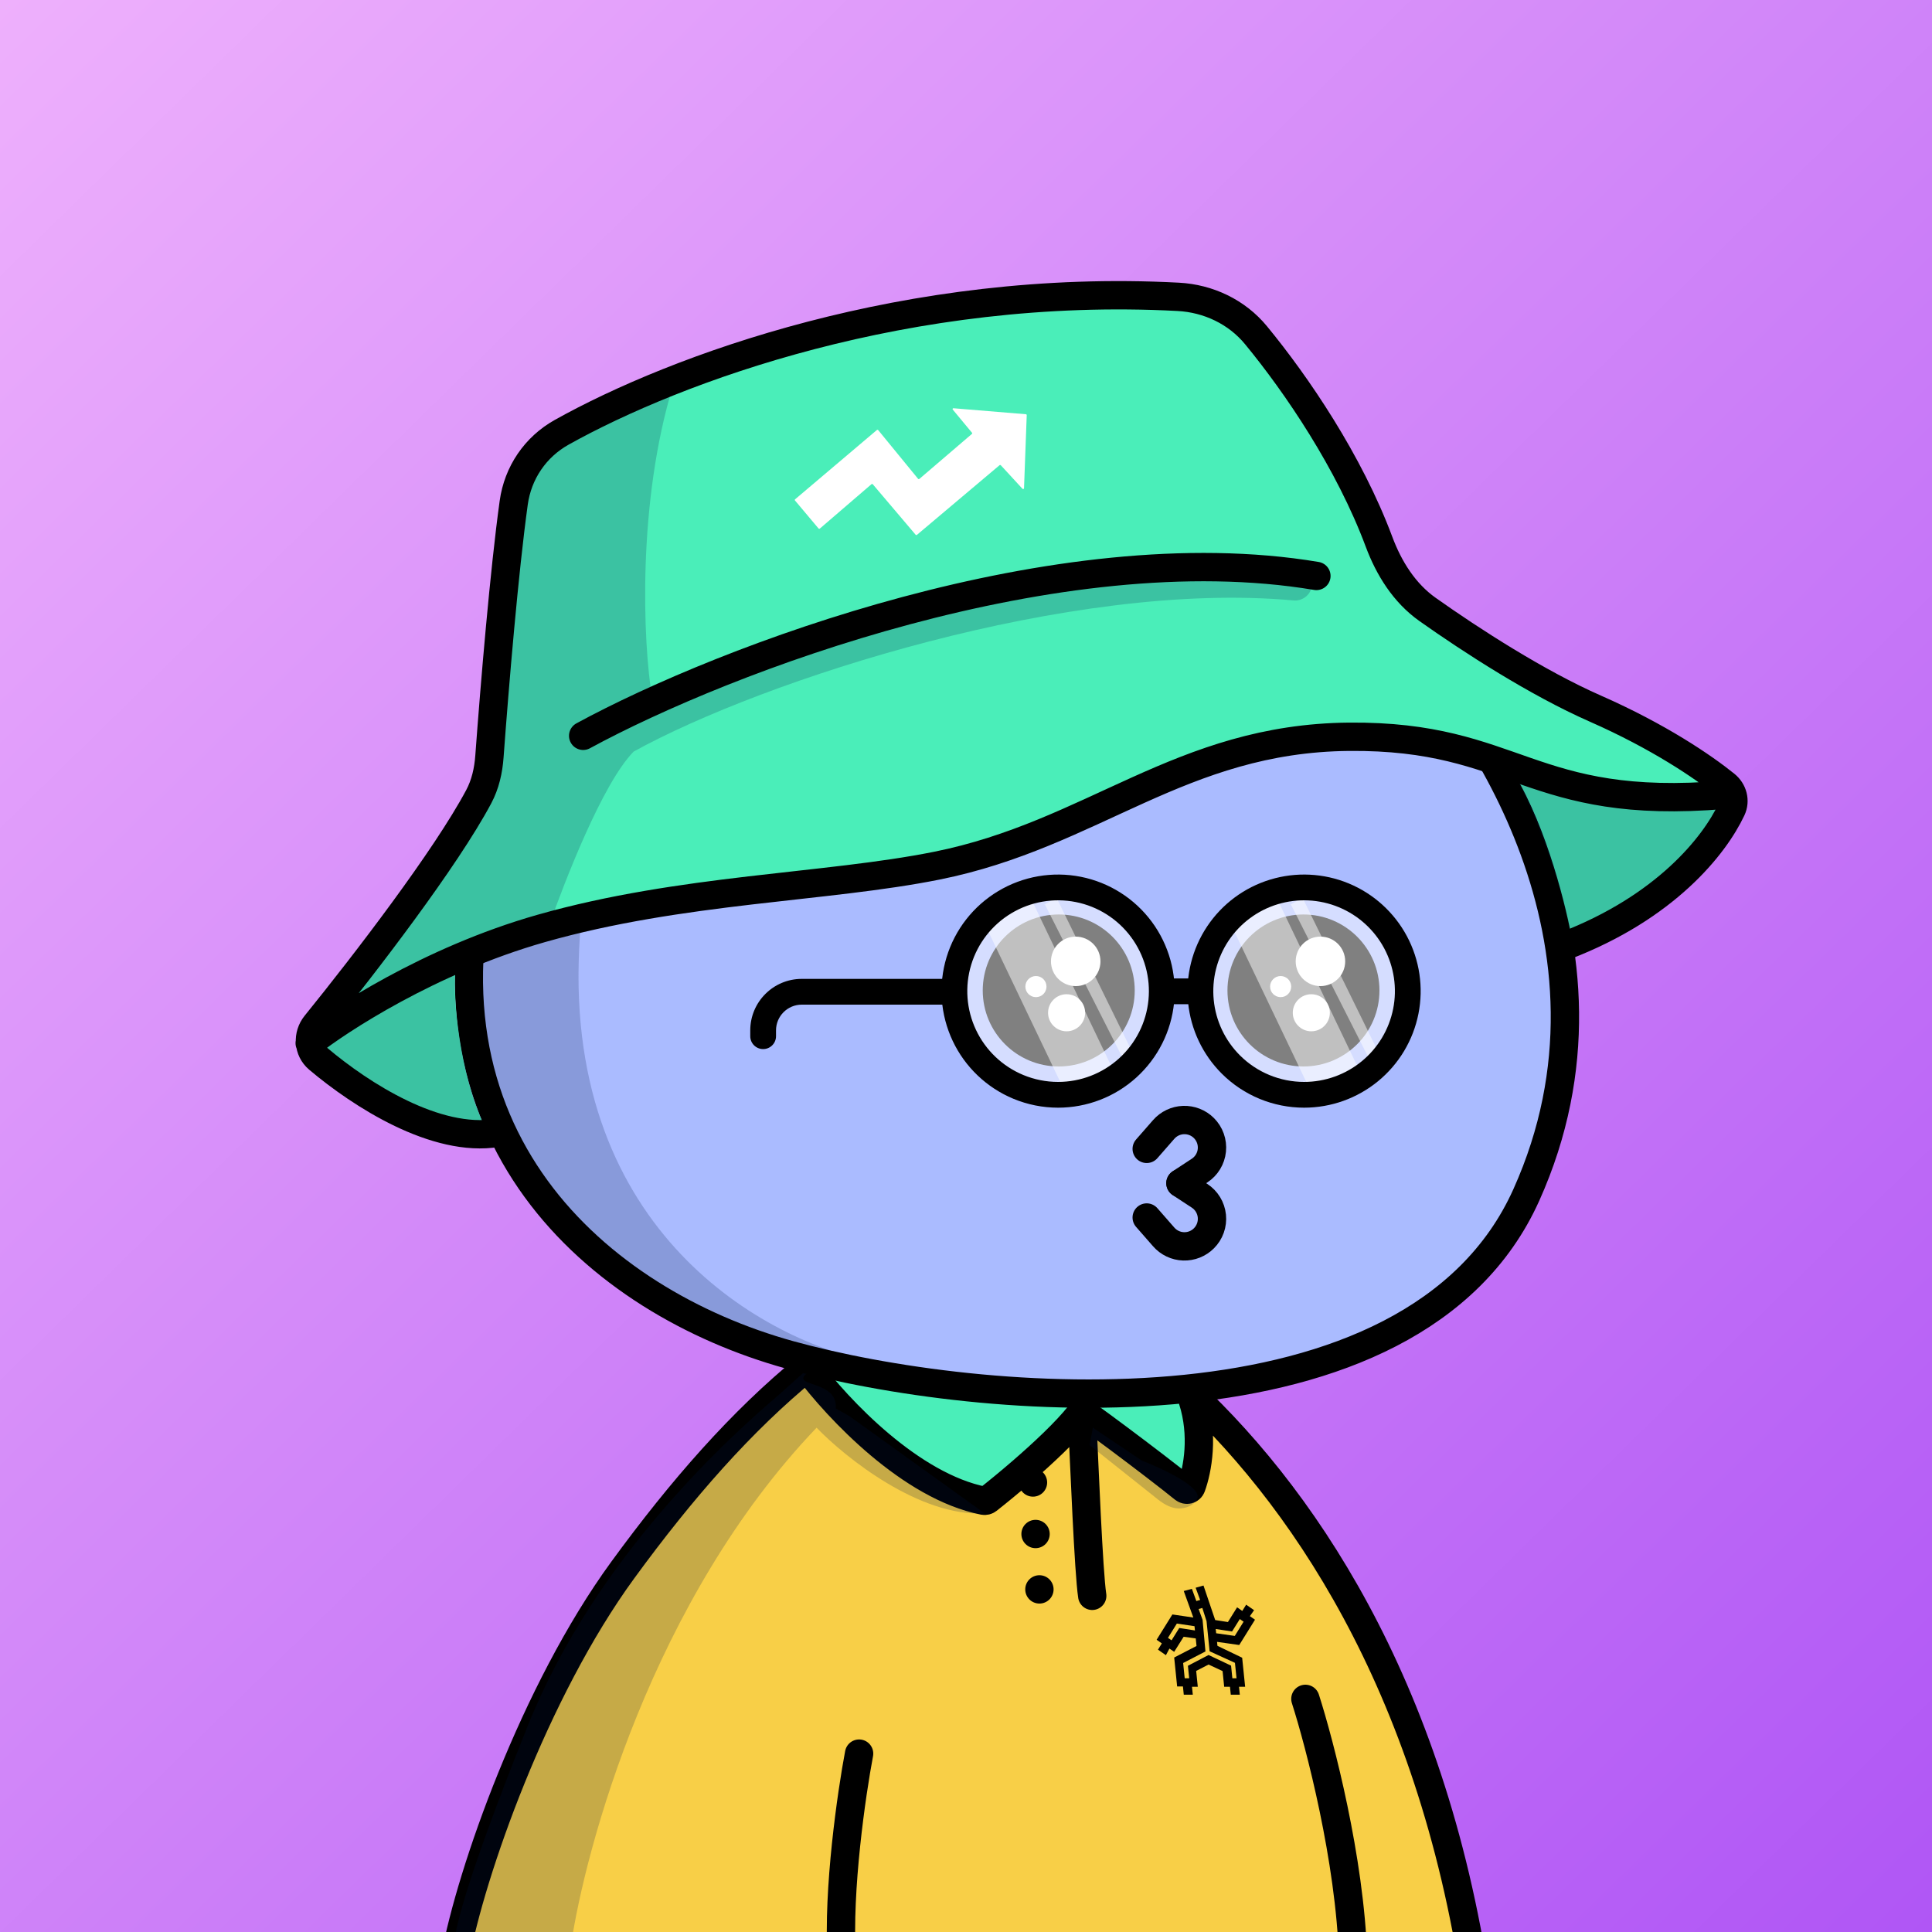 <svg
      xmlns="http://www.w3.org/2000/svg"
      preserveAspectRatio="xMidYMin meet"
      fill="none"
      viewBox="0 0 1500 1500"
    >
      <rect x="0" y="0" width="1500" height="1500" fill="#333333" stroke="none"/>
      <g>
      <path fill="url(#prefix__paint0_linear_53_30461)" d="M0 0h1500v1500H0z"/><defs><linearGradient id="prefix__paint0_linear_53_30461" x1="0" y1="0" x2="1500" y2="1533.5" gradientUnits="userSpaceOnUse">
<stop stop-color="#EEB0FC"/>
<stop offset="1" stop-color="#AF55F5"/>
</linearGradient></defs>
      <g clip-path="url(#clip0_481_230)">
<path d="M412 1344L351 1510.5H1139.5L1072 1282L994 1158.5L934 1099L920 1158.5L842 1099L761 1168.5L702.5 1137.5L626 1061L505 1185.5L412 1344Z" fill="#F8CF47"/>
<path d="M782 1014.5C704.8 1008.9 645.5 1043.17 625.5 1061L676.5 1117L762 1167.5L834.5 1103L924 1156V1081.5C908.833 1061.5 859.2 1020.1 782 1014.5Z" fill="#4AEEB9"/>
<path d="M353.5 1519.5C365.5 1454.33 414.5 1313.6 483.5 1219C529.307 1156.2 575.854 1103.13 626.504 1061.8M1142.5 1519.5C1103.44 1290.29 1000.08 1146.05 905.02 1064.27C826.037 996.323 710.273 994.302 629.137 1059.66C628.258 1060.37 627.38 1061.08 626.504 1061.8M1013.5 1319C1024.83 1354.33 1048.1 1443.9 1050.5 1519.5M667 1361.5C661.167 1392.33 650.3 1467.1 653.5 1519.5M926 1087C934.762 1114.34 929.833 1141.11 925.003 1154.27C924.105 1156.72 921.076 1157.36 919.054 1155.71C913.678 1151.34 905.408 1144.87 896 1137.66C878.238 1124.04 856.424 1107.73 842.381 1097.69C841.674 1097.19 840.824 1097.04 840.032 1097.2M840 1096.5C840.01 1096.73 840.021 1096.96 840.032 1097.2M840.032 1097.2C841.872 1137.95 845.216 1220.71 848 1239M840.032 1097.2C839.339 1097.34 838.69 1097.72 838.219 1098.32C827.763 1111.55 809.829 1128.31 793.42 1142.5C783.296 1151.26 773.753 1159.03 766.905 1164.4C766.012 1165.1 764.867 1165.39 763.753 1165.17C707.225 1153.99 651.021 1094.56 626.504 1061.8" stroke="black" stroke-width="22" stroke-linecap="round"/>
<circle cx="807" cy="1234" r="11" fill="black"/>
<circle cx="804" cy="1191" r="11" fill="black"/>
<circle cx="802" cy="1151" r="11" fill="black"/>
<path d="M409.87 1339.62C462.691 1207.98 569.086 1113.24 605.384 1082.33L632.5 1058L637.5 1059.48C599.917 1079.63 651 1067.5 648.91 1093.5L659.5 1099.5L764.5 1175C714.1 1177.8 656.5 1131.81 634 1108.47C506.332 1241.92 454.501 1434.51 443.159 1511H353.699C350.414 1508.73 357.049 1471.27 409.87 1339.62Z" fill="#001647" fill-opacity="0.2"/>
<path d="M898.993 1164.13L846 1122L848.5 1108.47L886.5 1134C902.5 1140.17 933.5 1154.7 929.5 1163.5C927.233 1168.49 922.182 1170.5 917.169 1171.06C910.478 1171.81 904.264 1168.32 898.993 1164.13Z" fill="#001647" fill-opacity="0.2"/>
<path fill-rule="evenodd" clip-rule="evenodd" d="M964.41 1287.05L945.22 1277.82L944.91 1274.73L962.15 1277.18L974.38 1257.54L970.4 1254.77L973.67 1250.15L967.51 1245.86L964.51 1250.73L960.48 1247.91L953.34 1259.35L943.47 1257.8L934.39 1231L928.3 1232.71L931.78 1242.2L928.84 1243.04L925.38 1233.58L919.06 1235.25L926.49 1255.84L910.23 1253.46L898 1273.1L902.05 1275.92L899.05 1280.79L905.21 1285.09L907.95 1279.95L911.63 1282.46L918.99 1270.77L928.38 1272.06L928.98 1277.93L911.64 1286.89L913.93 1309.36H918.43L919.08 1315.77H926.09L925.46 1309.62H929.96L928.71 1297.3L938.33 1292.34L949.21 1297.42L950.45 1309.62H954.95L955.58 1315.77H962.59L961.97 1309.62H966.72L964.41 1287.05ZM915.57 1263.96L909.6 1273.54L906.81 1271.63L913.7 1260.53L927.41 1262.57L927.75 1265.88L915.57 1263.96ZM956.57 1266.68L962.59 1257.03L965.53 1259.08L958.69 1270.12L944.23 1268.06L943.89 1264.75L956.57 1266.68ZM956.8 1303.02L955.8 1293.19L938.31 1284.94L922.29 1293.31L923.29 1303.02H919.8L918.59 1291.15L935.91 1282.19L933.67 1257.61L930.6 1249.24L933.49 1248.41L936.76 1258.66L939.15 1282.05L958.81 1291.02L960.04 1303.02H956.8Z" fill="black"/>
</g>
<defs>
<clipPath id="clip0_481_230">
<rect width="1500" height="1500" fill="white"/>
</clipPath>
</defs>
      <g clip-path="url(#clip0_497_1194)">
<path d="M379.667 654.812C432.345 471.574 618.472 401.981 699.114 390.653C740.985 382.718 849.655 375.215 949.364 408.675C980 418.956 1049.88 457.388 1091.92 499.818C1144.47 552.856 1272.97 732.052 1185.05 927.725C1097.12 1123.4 758.414 1092.29 612.749 1051.82C464.472 1010.63 314.48 881.563 379.667 654.812Z" fill="#AABBFF"/>
<path d="M449.293 747.204C454.734 531.068 585.306 432.345 649.911 410C432.292 459.565 365.296 655.455 364 747.204C377.99 984.871 584.496 1053.43 681 1058C601.498 1044.46 443.853 963.339 449.293 747.204Z" fill="#001647" fill-opacity="0.2"/>
<path d="M379.667 654.812C432.345 471.574 618.472 401.981 699.114 390.653C740.985 382.718 849.655 375.215 949.364 408.675C980 418.956 1049.88 457.388 1091.92 499.818C1144.47 552.856 1272.97 732.052 1185.05 927.725C1097.12 1123.4 758.414 1092.29 612.749 1051.82C464.472 1010.63 314.48 881.563 379.667 654.812Z" stroke="black" stroke-width="22" stroke-linecap="round"/>
</g>
<defs>
    <clipPath id="prefix__clip0_299_662"><path fill="#fff" d="M0 0h1500v1500H0z"/></clipPath>
</defs>
      <g clip-path="url(#clip0_624_3293)">
<path d="M916.488 918.577L931.325 908.854C933.985 907.112 936.223 904.799 937.876 902.083C939.529 899.367 940.556 896.317 940.882 893.154C941.208 889.991 940.825 886.795 939.761 883.799C938.697 880.803 936.978 878.082 934.73 875.834V875.834C932.657 873.764 930.181 872.142 927.456 871.068C924.731 869.994 921.814 869.491 918.886 869.59C915.959 869.689 913.083 870.388 910.436 871.643C907.79 872.899 905.429 874.684 903.501 876.889L890.301 891.98" stroke="black" stroke-width="22" stroke-miterlimit="10" stroke-linecap="round"/>
<path d="M916.488 918.675L931.325 928.397C933.986 930.137 936.225 932.449 937.879 935.164C939.533 937.88 940.561 940.93 940.887 944.092C941.213 947.255 940.83 950.451 939.764 953.446C938.699 956.442 936.979 959.162 934.73 961.409V961.409C932.66 963.484 930.185 965.11 927.46 966.188C924.734 967.265 921.817 967.77 918.888 967.672C915.959 967.574 913.081 966.874 910.434 965.617C907.787 964.359 905.427 962.57 903.501 960.362L890.301 945.271" stroke="black" stroke-width="22" stroke-miterlimit="10" stroke-linecap="round"/>
<path d="M1012 817C1038.51 817 1060 795.51 1060 769C1060 742.49 1038.51 721 1012 721C985.49 721 964 742.49 964 769C964 795.51 985.49 817 1012 817Z" fill="black" stroke="black" stroke-width="22" stroke-miterlimit="10"/>
<path d="M1025.18 765.61C1035.8 765.61 1044.4 757.009 1044.4 746.398C1044.4 735.788 1035.8 727.186 1025.18 727.186C1014.57 727.186 1005.97 735.788 1005.97 746.398C1005.97 757.009 1014.57 765.61 1025.18 765.61Z" fill="white"/>
<path d="M994.295 774.185C998.822 774.185 1002.49 770.515 1002.49 765.988C1002.49 761.461 998.822 757.791 994.295 757.791C989.768 757.791 986.098 761.461 986.098 765.988C986.098 770.515 989.768 774.185 994.295 774.185Z" fill="white"/>
<path d="M1018.1 800.697C1026.05 800.697 1032.49 794.254 1032.49 786.307C1032.49 778.359 1026.05 771.917 1018.1 771.917C1010.16 771.917 1003.71 778.359 1003.71 786.307C1003.71 794.254 1010.16 800.697 1018.1 800.697Z" fill="white"/>
<path d="M822 817C848.51 817 870 795.51 870 769C870 742.49 848.51 721 822 721C795.49 721 774 742.49 774 769C774 795.51 795.49 817 822 817Z" fill="black" stroke="black" stroke-width="22" stroke-miterlimit="10"/>
<path d="M835.185 765.61C845.795 765.61 854.397 757.009 854.397 746.398C854.397 735.788 845.795 727.186 835.185 727.186C824.574 727.186 815.973 735.788 815.973 746.398C815.973 757.009 824.574 765.61 835.185 765.61Z" fill="white"/>
<path d="M804.295 774.185C808.822 774.185 812.492 770.515 812.492 765.988C812.492 761.461 808.822 757.791 804.295 757.791C799.768 757.791 796.098 761.461 796.098 765.988C796.098 770.515 799.768 774.185 804.295 774.185Z" fill="white"/>
<path d="M828.103 800.697C836.051 800.697 842.493 794.254 842.493 786.307C842.493 778.359 836.051 771.917 828.103 771.917C820.156 771.917 813.713 778.359 813.713 786.307C813.713 794.254 820.156 800.697 828.103 800.697Z" fill="white"/>
</g>
<defs>
<clipPath id="clip0_624_3293">
<rect width="1500" height="1500" fill="white"/>
</clipPath>
</defs>
      <g clip-path="url(#clip0_924_758)">
<path d="M821.495 847C840.486 847.001 858.799 839.939 872.871 827.186C886.943 814.433 895.769 796.902 897.631 778.002C899.493 759.103 894.26 740.186 882.947 724.932C871.635 709.678 855.053 699.176 836.427 695.471C817.801 691.765 798.462 695.12 782.173 704.883C765.883 714.646 753.808 730.119 748.295 748.292C742.781 766.465 744.225 786.039 752.344 803.207C760.464 820.375 774.679 833.909 792.224 841.177C801.504 845.02 811.45 846.999 821.495 847Z" fill="white" fill-opacity="0.5"/>
<path d="M1012.49 852C1031.98 852.001 1050.77 844.477 1065.21 830.891C1079.65 817.304 1088.71 798.627 1090.62 778.493C1092.53 758.358 1087.16 738.205 1075.55 721.954C1063.95 705.702 1046.93 694.515 1027.82 690.567C1008.7 686.619 988.86 690.193 972.145 700.594C955.429 710.995 943.038 727.479 937.381 746.84C931.723 766.201 933.205 787.055 941.536 805.345C949.868 823.635 964.455 838.053 982.459 845.796C991.982 849.891 1002.19 851.999 1012.49 852Z" fill="white" fill-opacity="0.5"/>
<path d="M954.529 715.266C954.529 715.266 954.033 698.956 989.971 694.485L1055.29 830.825C1055.29 830.825 1042.69 845.543 1016.43 844.719L954.529 715.266Z" fill="white" fill-opacity="0.5"/>
<path d="M1002.09 701.909C1002.09 701.909 998.763 704.646 1011.14 696.723L1069.22 815.049C1069.22 815.049 1073 819.935 1062.94 822.012L1002.09 701.909Z" fill="white" fill-opacity="0.5"/>
<path d="M763.529 715.266C763.529 715.266 763.033 698.956 798.971 694.485L864.291 830.825C864.291 830.825 851.694 845.543 825.432 844.719L763.529 715.266Z" fill="white" fill-opacity="0.5"/>
<path d="M811.088 701.909C811.088 701.909 807.763 704.646 820.138 696.723L878.219 815.049C878.219 815.049 881.997 819.935 871.937 822.012L811.088 701.909Z" fill="white" fill-opacity="0.5"/>
<path d="M1012.53 850C1031.16 849.993 1049.2 843.527 1063.59 831.706C1077.99 819.884 1087.84 803.437 1091.46 785.169C1095.09 766.9 1092.26 747.939 1083.48 731.518C1074.69 715.096 1060.48 702.23 1043.27 695.112C1026.06 687.993 1006.91 687.063 989.089 692.479C971.269 697.896 955.878 709.324 945.54 724.816C935.202 740.309 930.556 758.907 932.393 777.441C934.23 795.975 942.437 813.299 955.616 826.46C970.717 841.54 991.189 850.007 1012.53 850V850Z" stroke="black" stroke-width="20" stroke-miterlimit="10"/>
<path d="M821.494 850C841.479 850.001 860.749 842.569 875.557 829.15C890.365 815.73 899.652 797.282 901.612 777.395C903.572 757.507 898.064 737.601 886.16 721.549C874.256 705.497 856.807 694.447 837.207 690.548C817.608 686.648 797.258 690.179 780.117 700.452C762.975 710.725 750.268 727.007 744.467 746.131C738.665 765.254 740.184 785.852 748.729 803.917C757.273 821.983 772.231 836.225 790.694 843.872C800.459 847.917 810.925 849.999 821.494 850Z" stroke="black" stroke-width="20" stroke-miterlimit="10"/>
<path d="M582.499 804.5C582.499 810.023 586.976 814.5 592.499 814.5C598.022 814.5 602.499 810.023 602.499 804.5H582.499ZM622.499 770L622.499 780L622.499 770ZM741.333 760L622.499 760L622.499 780L741.333 780L741.333 760ZM582.499 800V804.5H602.499V800H582.499ZM622.499 760C600.408 760 582.499 777.908 582.499 800H602.499C602.499 788.954 611.453 780 622.499 780L622.499 760Z" fill="black"/>
<path d="M894.386 769.667H939.5" stroke="black" stroke-width="20" stroke-miterlimit="10"/>
</g>
<defs>
<clipPath id="clip0_924_758">
<rect width="1500" height="1500" fill="white"/>
</clipPath>
</defs>
      <g clip-path="url(#clip0_499_1435)">
<path d="M376 874C356 831 352 775 353.5 755V739.5L479.5 706.5L646.5 687.5C701.833 680.167 835.3 652.7 926.5 601.5C1017.7 550.3 1130.83 580.167 1176 601.5C1201.2 643.1 1216.5 705.833 1221 732L1264.5 710L1335.5 644L1341 615.5C1327.83 605.667 1301.1 585.7 1299.5 584.5C1297.9 583.3 1248.5 559.333 1224 547.5L1136.5 495L1089 454C1081.5 442.667 1056.4 397.4 1016 307C975.6 216.6 873.5 214 827.5 224C771.167 234.5 635.3 261.6 542.5 286C449.7 310.4 413.5 348.834 407 365L388 489.5L382 584.5L353.5 649L239.5 806.5C247.5 813 267.6 830.8 284 850C300.4 869.2 352.167 874 376 874Z" fill="#4AEEB9"/>
<path d="M492 583.5C467.6 608.3 438.167 685.167 426.5 718L354 749.5C349 784 364 854 378 876L355.5 878L295.5 856.5L245.5 818V802L347 665L378 597L393.5 482.5L403.5 368.5L443.5 329.5L522.5 299.5C495 389.5 498.833 497.667 506.5 543L579.5 512.5L749 467.5L947.5 440.5L1019 452.5L1018.54 455.235C1017.4 462.096 1011.09 466.826 1004.17 466.186C831.696 450.262 592.254 528.165 492 583.5Z" fill="#001647" fill-opacity="0.2"/>
<path d="M1220 730C1215 693 1193 634 1177.5 604.5L1220 610L1289.5 616L1345.5 619.5L1331.5 653.5L1294 695.5L1253 717.5L1220 730Z" fill="#001647" fill-opacity="0.2"/>
<path d="M452.773 571.28C563.116 511.305 821.5 413.5 1022.05 447.163M1215.09 734.367C1293.13 704.467 1331.11 656.617 1344.38 628.399C1347.53 621.702 1345.42 613.97 1339.66 609.317C1322.28 595.265 1287.7 571.775 1238.64 550.176C1193.41 530.262 1142.48 497.329 1108.33 473.151C1090.34 460.41 1078.37 441.255 1070.66 420.597C1047.56 358.685 1006.86 298.749 975.15 260.245C960.236 242.133 938.189 231.705 914.76 230.46C705.301 219.332 524.535 286.218 436.126 335.612C415.641 347.058 402.083 367.059 398.854 390.302C391.558 442.833 384.122 531.205 379.99 587.396C379.192 598.258 376.803 608.945 371.679 618.556C346.078 666.577 283.742 747.752 245.107 795.488C238.55 803.591 239.172 815.376 247.136 822.1C280.405 850.188 338.469 887.386 386 879.581M240.445 809.859C262.016 792.823 333.044 745.637 420.196 720.843C529.137 689.851 641.153 689.404 727.402 672.098C848.466 647.807 916.791 573.215 1047.32 572.025C1177.85 570.835 1187.03 629.968 1339.22 617.077" stroke="black" stroke-width="22" stroke-linecap="round"/>
<path d="M740.287 316.964C739.697 316.936 739.356 317.544 739.718 317.98L754.68 336.018C754.899 336.282 754.87 336.648 754.613 336.868L713.811 371.818C713.51 372.076 713.023 372.029 712.769 371.719L681.849 333.952C681.596 333.643 681.112 333.595 680.811 333.849L617.274 387.689C617.016 387.907 616.984 388.273 617.2 388.538L635.485 410.277C635.74 410.589 636.228 410.635 636.529 410.377L676.614 375.913C676.913 375.656 677.396 375.7 677.653 376.006L710.883 415.16C711.137 415.464 711.616 415.509 711.916 415.258L776.044 361.177C776.334 360.934 776.794 360.967 777.055 361.251L793.818 379.458C794.226 379.9 795.001 379.687 795.046 379.119L797.152 322.314C797.181 321.95 796.87 321.629 796.47 321.61L740.287 316.964Z" fill="white"/>
</g>
<defs>
<clipPath id="clip0_499_1435">
<rect width="1500" height="1500" fill="white"/>
</clipPath>
</defs>
      
    </g>
    </svg>